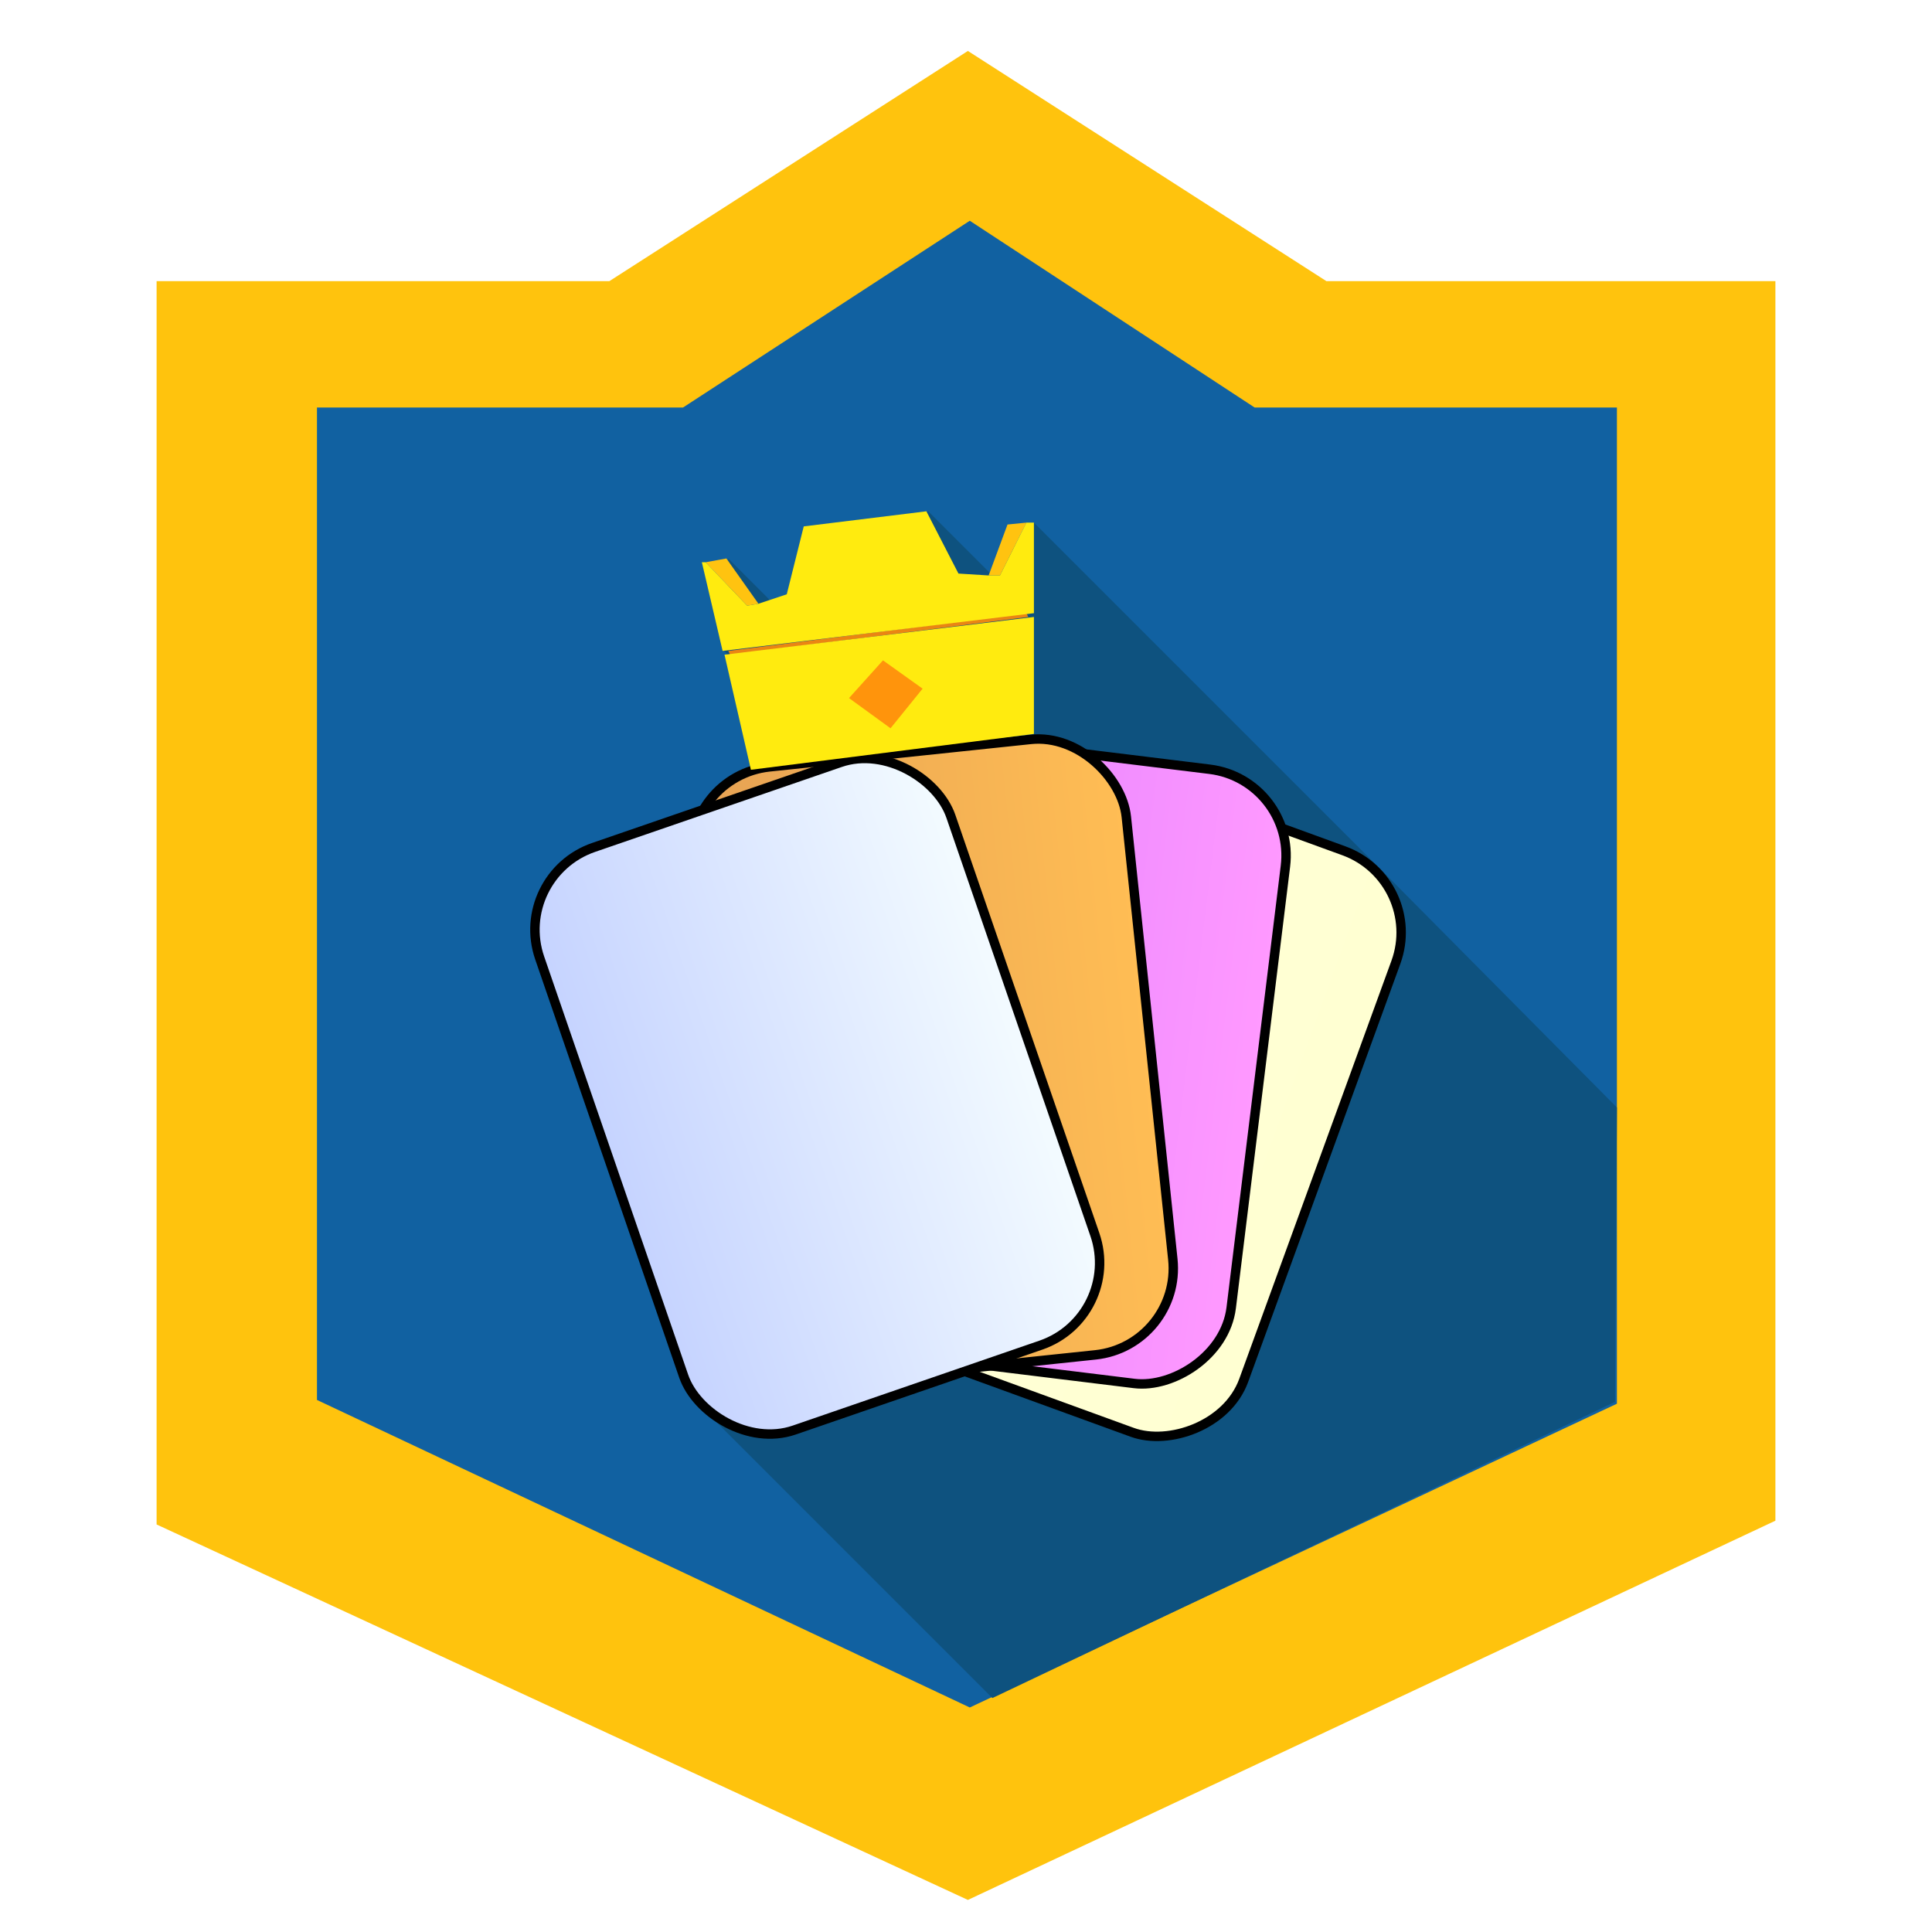 <svg xmlns="http://www.w3.org/2000/svg" viewBox="0 0 1024 1024"><defs><linearGradient id="b" x1="629.8" x2="861.3" y1="1216.4" y2="1216.4" gradientTransform="rotate(90 986 821)" gradientUnits="userSpaceOnUse"><stop offset="0" stop-color="#ffffd6"/><stop offset="1" stop-color="#ffffd2"/></linearGradient><linearGradient id="c" x1="501.9" x2="733.3" y1="1485.9" y2="1485.9" gradientTransform="rotate(90 1047 991)" gradientUnits="userSpaceOnUse"><stop offset="0" stop-color="#de7eff"/><stop offset="1" stop-color="#f9f"/></linearGradient><linearGradient id="e" x1="299.1" x2="530.5" y1="1732.6" y2="1732.6" gradientTransform="translate(79 -1170)" gradientUnits="userSpaceOnUse"><stop offset="0" stop-color="#e5a154"/><stop offset="1" stop-color="#ffbd54"/></linearGradient><linearGradient id="g" x1="39.5" x2="271" y1="1931.9" y2="1931.9" gradientTransform="translate(271 -1351)" gradientUnits="userSpaceOnUse"><stop offset="0" stop-color="#c4d2ff"/><stop offset="1" stop-color="#f2faff"/></linearGradient><filter id="a" filterUnits="userSpaceOnUse"><feOffset dy="5"/><feGaussianBlur result="c" stdDeviation="8"/><feFlood flood-color="#000" flood-opacity=".5"/><feComposite in2="c" operator="in"/><feComposite in="SourceGraphic"/></filter></defs><path fill="#ffc30d" d="m513 1002 428-201V144H703L513 22 323 144H83v659z" filter="url(#a)"/><path fill="#1161a1" d="m514 905 343-161V216H665l-151-99-152 99H168v526z"/><path fill="#0e527f" d="m375 749 151 151 330-157 1-156-122-123-187-187-23 27-33-33-81 50-25-25-3 48 11 12 71 190z"/><rect width="328" height="231.4" x="426.7" y="465.2" fill="url(#b)" stroke="#000" stroke-miterlimit="10" stroke-width="5" rx="46.1" ry="46.1" transform="rotate(-70 591 581)"/><rect width="328" height="231.4" x="388" y="446.4" fill="url(#c)" stroke="#000" stroke-miterlimit="10" stroke-width="5" rx="46.1" ry="46.1" transform="rotate(-83 552 562)"/><rect width="231.4" height="328" x="378.5" y="398.3" fill="url(#e)" stroke="#000" stroke-miterlimit="10" stroke-width="5" rx="46.1" ry="46.1" transform="rotate(-6 494 562)"/><rect width="230.5" height="326.6" x="317.9" y="417.8" fill="url(#g)" stroke="#000" stroke-miterlimit="10" stroke-width="5" rx="46.1" ry="46.1" transform="rotate(-19 433 581)"/><path fill="#ea8513" d="m386 345 158-20 1 2-158 20z"/><path fill="#ffc310" d="m374 298 22 23 6-1-17-24zm150 7h6l14-28-10 1z"/><path fill="#ffeb0f" d="m398 408 150-19v-62l-164 20zm-26-110 11 47 165-20v-48h-4l-14 28h-6l-16-1-17-33-65 8-9 36-15 5-6 1-22-23z"/><path fill="#ff940c" d="m450 370 18-20 21 15-17 21z"/></svg>